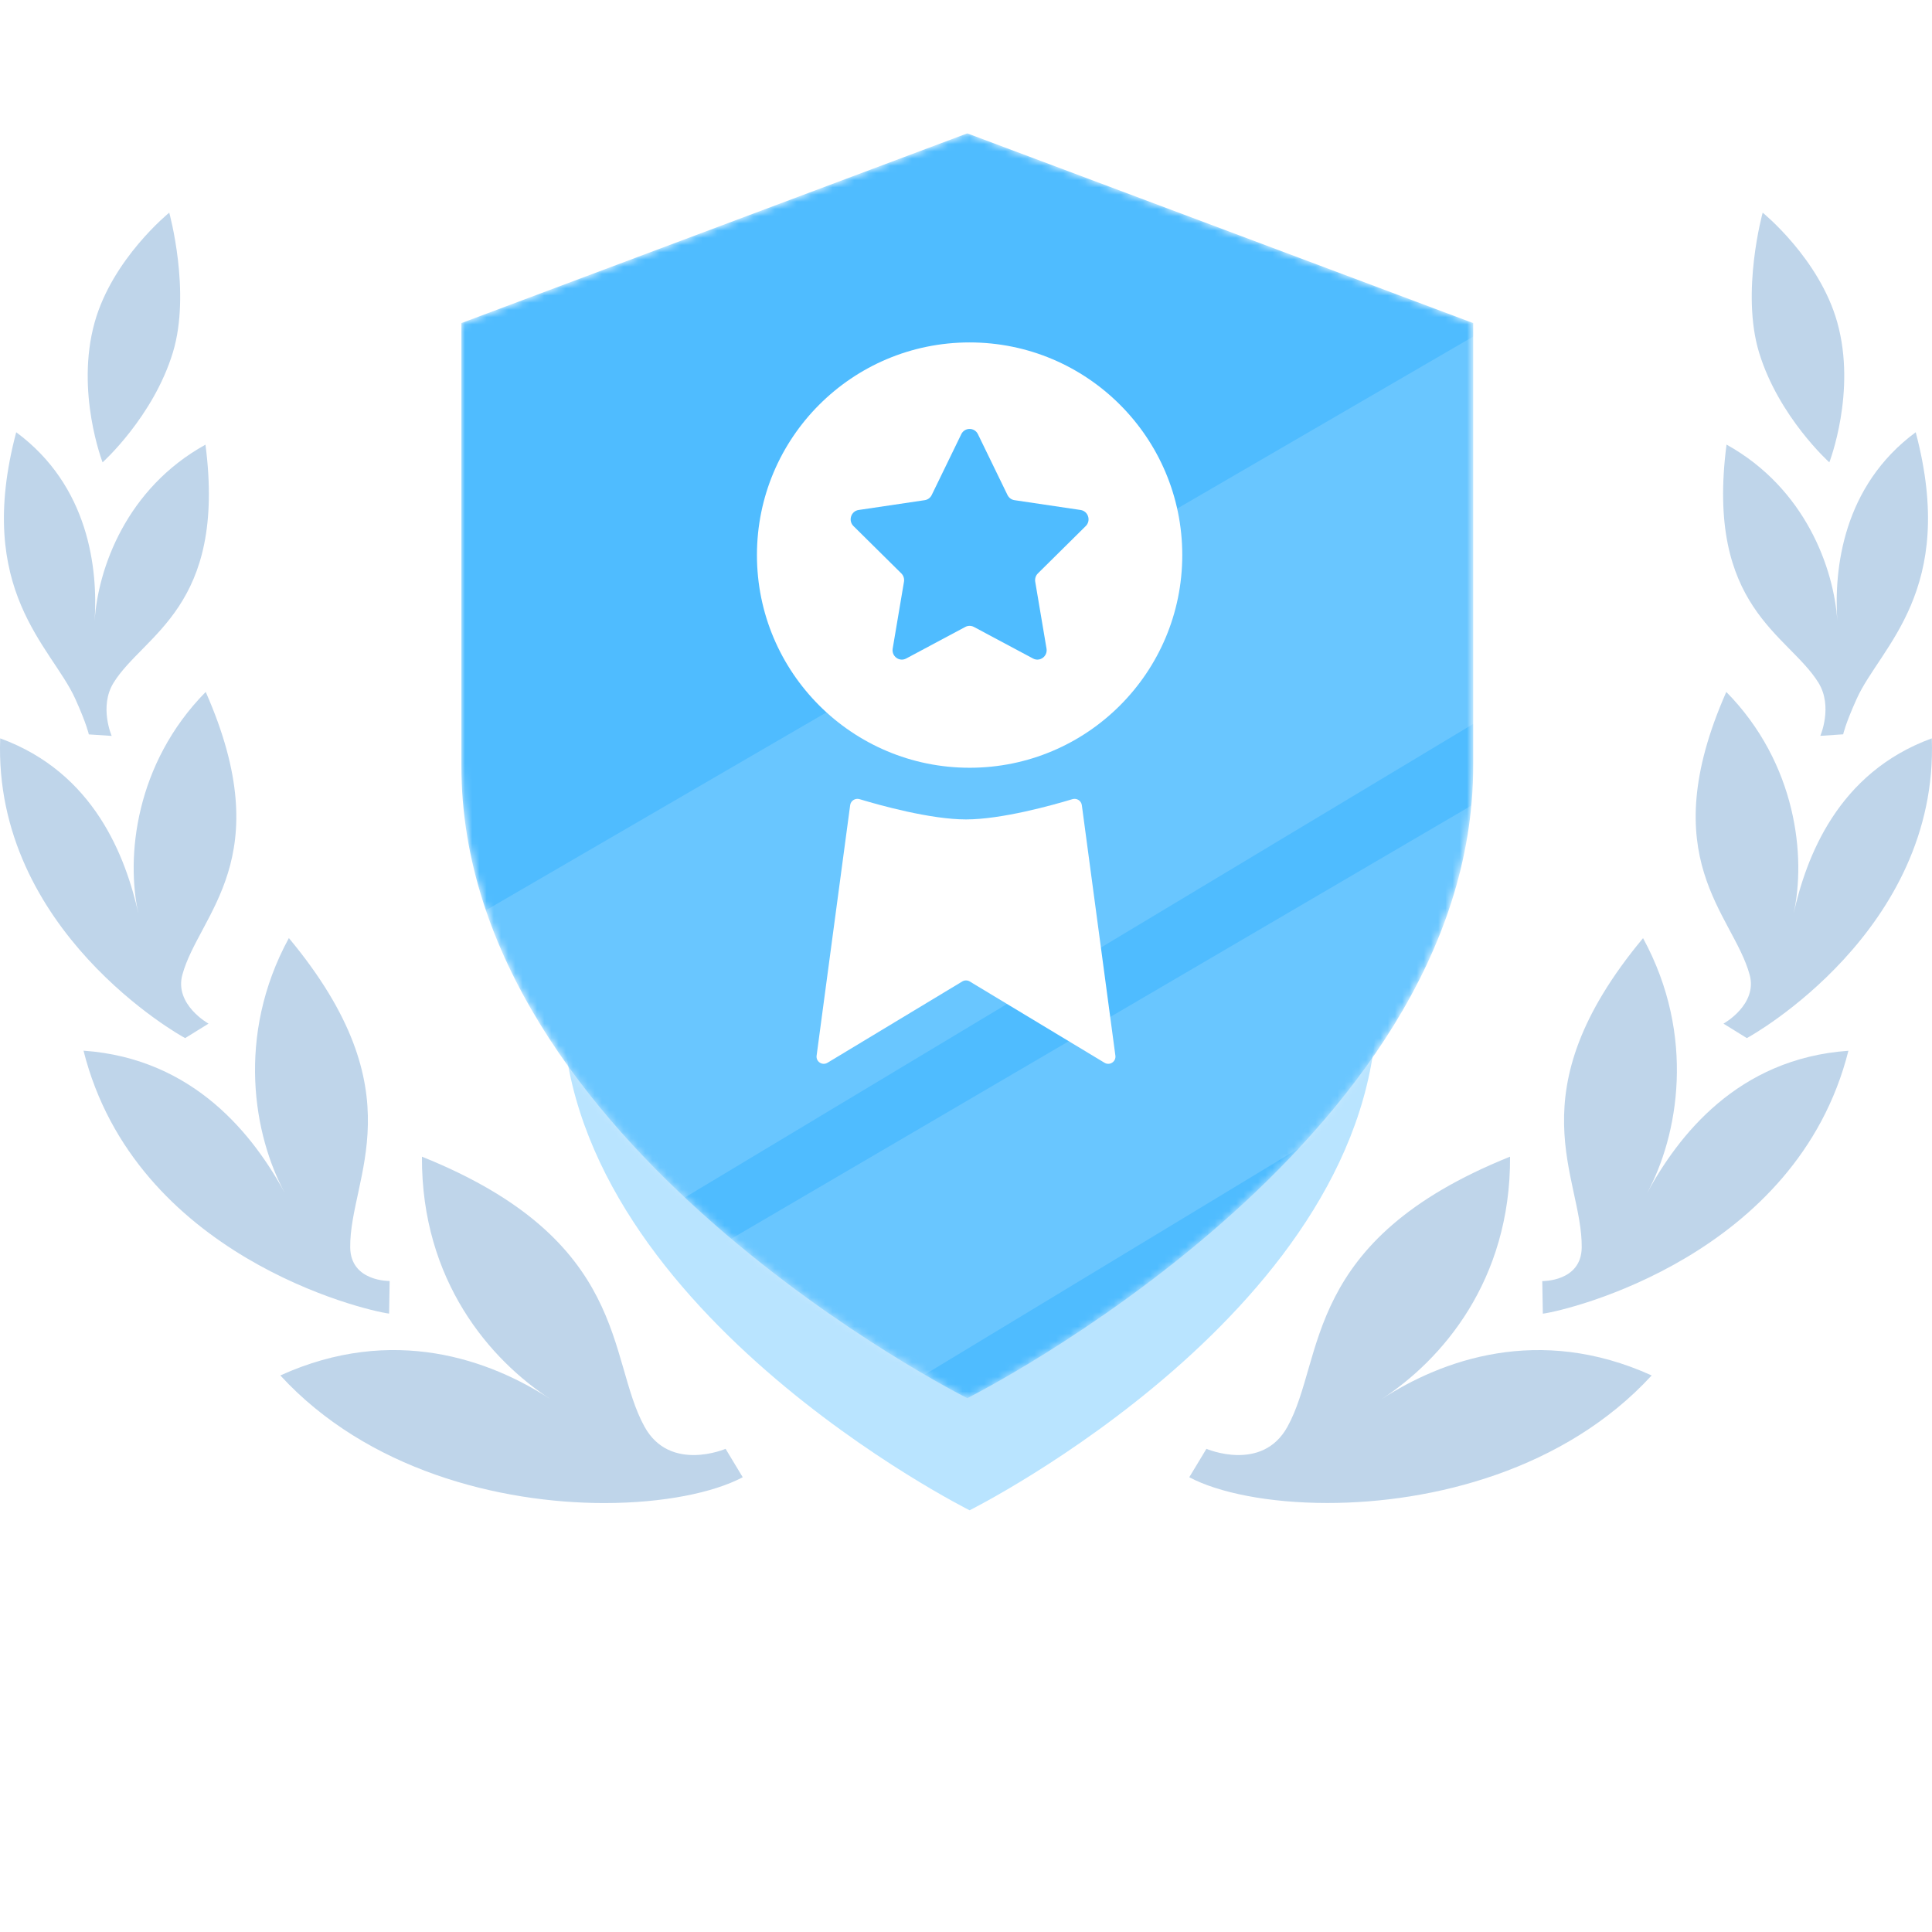 <svg width="50" height="50" viewBox="0 0 268 231" fill="none" xmlns="http://www.w3.org/2000/svg">
  <g opacity="0.4" filter="url(#filter0_f)">
  <path d="M134.5 191C134.5 191 191 162.8 191 120.5V71.15L134.5 50L78 71.15V120.5C78 162.8 134.5 191 134.5 191Z" fill="#4FBCFF"/>
  </g>
  <mask id="mask0" mask-type="alpha" maskUnits="userSpaceOnUse" x="64" y="0" width="141" height="176">
  <path d="M134.179 175.447C134.179 175.447 204.357 140.357 204.357 87.723V26.317L134.179 0L64 26.317V87.723C64 140.357 134.179 175.447 134.179 175.447Z" fill="#51D9D9"/>
  </mask>
  <g mask="url(#mask0)">
  <path d="M134.179 175.447C134.179 175.447 204.357 140.357 204.357 87.723V26.317L134.179 0L64 26.317V87.723C64 140.357 134.179 175.447 134.179 175.447Z" fill="#4FBCFF"/>
  <path opacity="0.15" d="M10.008 141.117L226.944 15.065L292.849 28.766L10.008 198.663V141.117Z" fill="white"/>
  <path opacity="0.15" d="M92.71 158.446L224.648 81.225L264.731 89.618L92.71 193.7V158.446Z" fill="white"/>
  </g>
  <path d="M134.5 88C150.792 88 164 74.792 164 58.5C164 42.208 150.792 29 134.5 29C118.208 29 105 42.208 105 58.5C105 74.792 118.208 88 134.5 88Z" fill="white"/>
  <path d="M113.277 127.935L117.931 93.192C118.014 92.572 118.636 92.176 119.235 92.357C121.974 93.185 129.049 95.167 134 95.167C138.951 95.167 146.026 93.185 148.765 92.357C149.364 92.176 149.986 92.573 150.069 93.192L154.723 127.935C154.835 128.766 153.934 129.357 153.216 128.924L134.516 117.645C134.199 117.453 133.801 117.453 133.484 117.645L114.784 128.924C114.066 129.357 113.165 128.766 113.277 127.935Z" fill="white"/>
  <path d="M229.113 172.296C213.457 165.196 199.979 170.168 191.66 175.577C199.979 170.157 209.56 159.183 209.471 141.949C180.538 153.573 183.843 169.9 178.595 179.407C175.077 185.801 167.35 182.475 167.35 182.475L164.971 186.417C169.047 188.578 176.015 189.989 184.133 189.989C198.728 189.989 217.064 185.409 229.113 172.296ZM256.405 127.258C240.972 128.344 232.753 139.139 228.477 147C232.753 139.139 235.333 125.253 227.918 111.636C209.94 133.237 219.521 144.76 219.409 154.536C219.365 159.317 213.938 159.206 213.938 159.206L214.016 163.729C217.522 163.27 249.236 155.701 256.405 127.258ZM267.973 83.921C254.897 88.692 250.553 100.416 248.789 108.277C250.553 100.416 249.247 87.415 239.465 77.483C229.247 100.64 240.38 108.221 242.703 116.709C243.842 120.864 239.074 123.495 239.074 123.495L242.312 125.5C242.993 125.175 268.945 110.584 267.973 83.921ZM265.74 41.459C255.656 48.916 254.383 60.361 254.864 67.606C254.395 60.372 250.453 49.252 239.498 43.172C236.55 65.769 248.085 69.476 252.251 76.206C254.283 79.498 252.507 83.574 252.507 83.574L255.679 83.362C255.679 83.362 255.969 81.939 257.566 78.412C260.816 71.2 271.58 63.474 265.74 41.459ZM244.512 11C244.512 11 241.464 22.019 244.01 30.395C246.734 39.331 253.758 45.635 253.758 45.635C253.758 45.635 257.555 35.86 254.864 26.229C252.385 17.36 244.512 11 244.512 11ZM103.029 186.417L100.651 182.475C100.651 182.475 92.935 185.801 89.406 179.407C84.157 169.9 87.463 153.573 58.53 141.949C58.441 159.183 68.022 170.168 76.341 175.577C68.022 170.157 54.543 165.196 38.888 172.296C50.925 185.409 69.272 190 83.867 190C91.985 189.989 98.942 188.578 103.029 186.417ZM53.974 163.718L54.052 159.194C54.052 159.194 48.625 159.306 48.58 154.525C48.48 144.749 58.05 133.237 40.071 111.625C32.657 125.242 35.236 139.139 39.513 146.988C35.236 139.128 27.006 128.333 11.585 127.246C18.754 155.701 50.467 163.27 53.974 163.718ZM25.688 125.5L28.927 123.495C28.927 123.495 24.159 120.852 25.298 116.709C27.62 108.221 38.754 100.64 28.536 77.483C18.754 87.415 17.436 100.416 19.212 108.277C17.447 100.416 13.115 88.692 0.027 83.921C-0.955 110.584 24.996 125.175 25.688 125.5ZM10.435 78.423C12.031 81.951 12.322 83.373 12.322 83.373L15.493 83.585C15.493 83.585 13.718 79.509 15.75 76.217C19.915 69.487 31.439 65.769 28.502 43.183C17.526 49.252 13.595 60.361 13.126 67.606C13.595 60.361 12.322 48.905 2.249 41.459C-3.591 63.474 7.174 71.2 10.435 78.423ZM13.126 26.229C10.446 35.86 14.231 45.635 14.231 45.635C14.231 45.635 21.255 39.331 23.98 30.395C26.526 22.019 23.477 11 23.477 11C23.477 11 15.605 17.36 13.126 26.229Z" fill="#BFD5EA"/>
  <path d="M133.345 41.729C133.818 40.757 135.182 40.757 135.655 41.729L139.756 50.167C139.943 50.552 140.305 50.82 140.724 50.882L149.897 52.244C150.953 52.4 151.374 53.719 150.609 54.475L143.974 61.039C143.67 61.339 143.532 61.772 143.603 62.197L145.169 71.468C145.349 72.537 144.245 73.351 143.3 72.847L135.099 68.467C134.724 68.266 134.276 68.266 133.901 68.467L125.7 72.847C124.755 73.351 123.651 72.537 123.831 71.468L125.397 62.197C125.468 61.772 125.33 61.339 125.026 61.039L118.391 54.475C117.626 53.719 118.047 52.4 119.103 52.244L128.276 50.882C128.695 50.82 129.057 50.552 129.244 50.167L133.345 41.729Z" fill="url(#paint0_linear)"/>
  <defs>
  <filter id="filter0_f" x="38" y="10" width="193" height="221" filterUnits="userSpaceOnUse" color-interpolation-filters="sRGB">
  <feFlood flood-opacity="0" result="BackgroundImageFix"/>
  <feBlend mode="normal" in="SourceGraphic" in2="BackgroundImageFix" result="shape"/>
  <feGaussianBlur stdDeviation="20" result="effect1_foregroundBlur"/>
  </filter>
  <linearGradient id="paint0_linear" x1="114.143" y1="36.243" x2="148.847" y2="86.115" gradientUnits="userSpaceOnUse">
  <stop stop-color="#4FBCFF"/>
  </linearGradient>
  </defs>
</svg>
